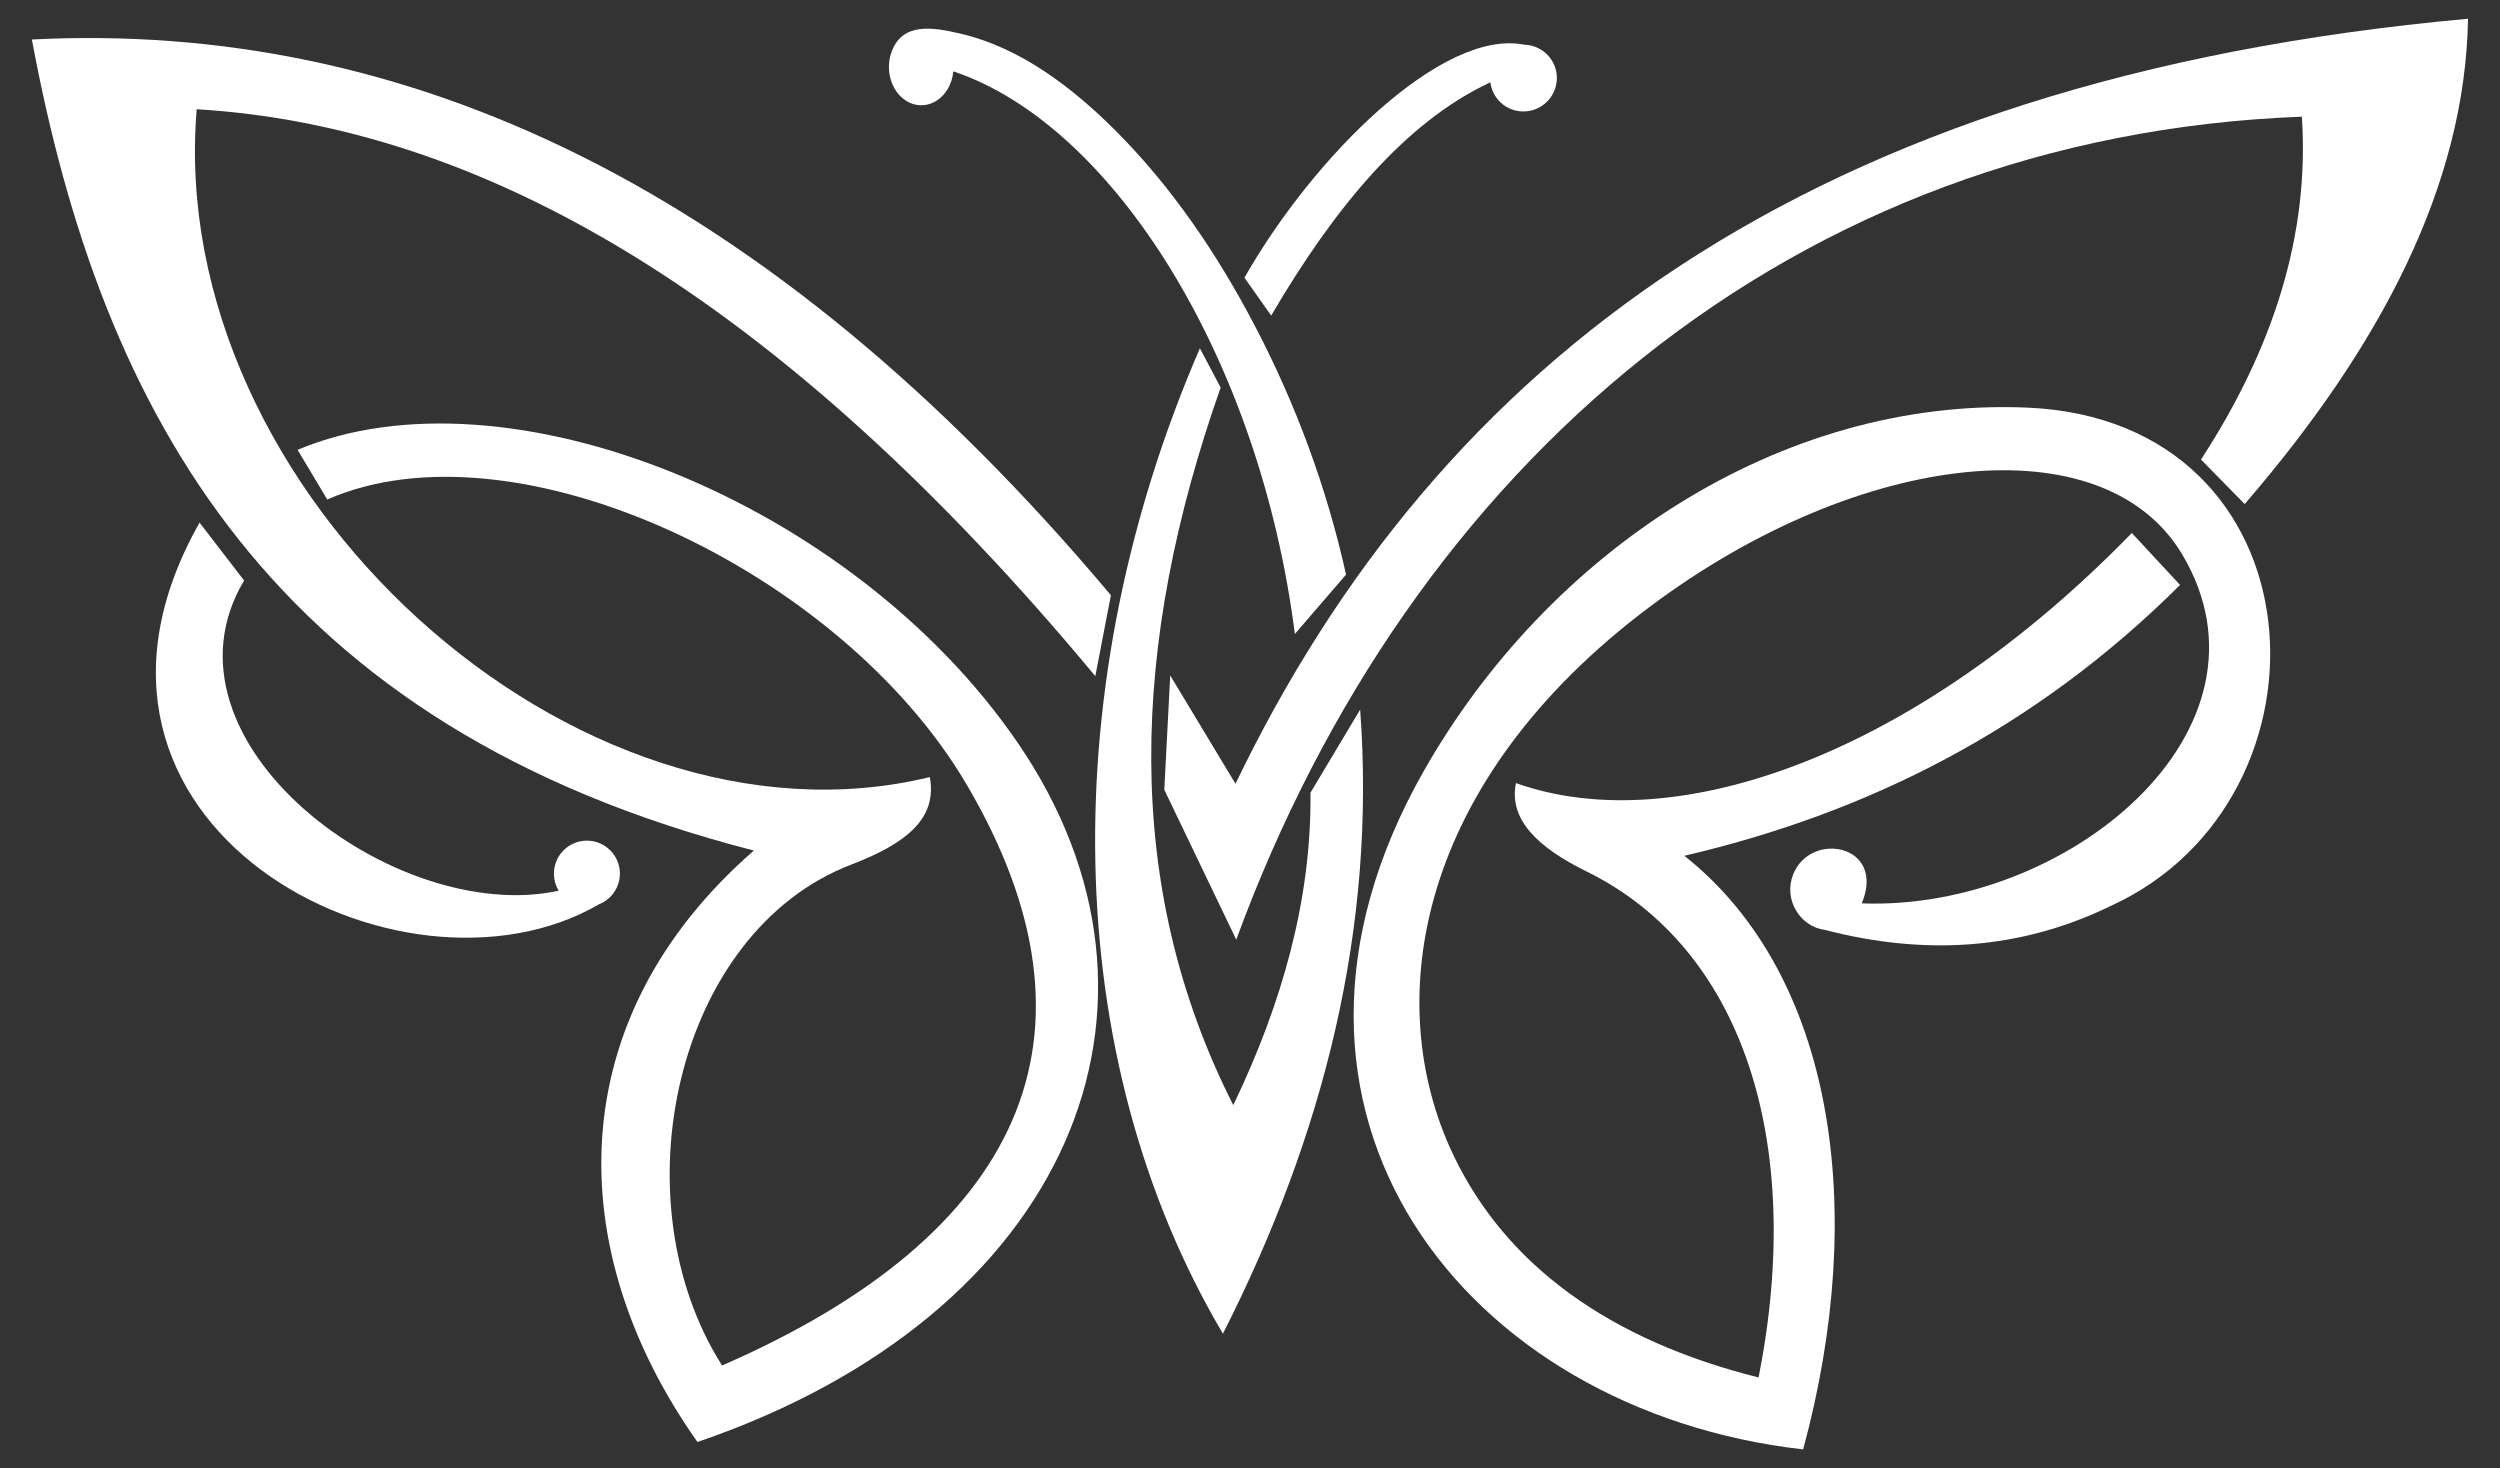 <?xml version="1.0" encoding="utf-8"?>
<!-- Generator: Adobe Illustrator 26.0.0, SVG Export Plug-In . SVG Version: 6.00 Build 0)  -->
<svg version="1.1" id="Layer_1" xmlns="http://www.w3.org/2000/svg" xmlns:xlink="http://www.w3.org/1999/xlink" x="0px" y="0px"
	 viewBox="0 0 2627.1 1542.8" style="enable-background:new 0 0 2627.1 1542.8;" xml:space="preserve">
<rect x="0" y="0" width="2627.1" height="1542.8" fill="#333333" stroke="none"/>
<style type="text/css">
	.st0{fill:#FFFFFF;}
</style>
<g>
	<path class="st0" d="M2358.8,529.7c143-165.8,231.7-335.1,234.7-510C1900.8,82.4,1512,379.9,1298.3,823.6l-68.6-113.8l-6.2,120.1
		l75.6,157.5c183.2-499.1,584.8-844.5,1119.8-864.8c8.3,124.1-30.2,243.9-106,360.3L2358.8,529.7z"/>
	<path class="st0" d="M955.6,107.8c20.4,9.6,43.6-6.1,46.2-32.8c167.5,55.9,321.9,301.1,358.9,591.2l53.8-62.4
		c-20.3-91.3-53-179.9-96.5-262.7c-38.8-73.9-86.4-144.4-145.5-203.6c-45.3-45.3-100.3-87.7-163.9-102.3
		c-27.4-6.3-61-12.7-72.1,20.5C929.6,76.3,938.2,99.6,955.6,107.8z"/>
	<path class="st0" d="M1566.1,86.5c2.2,17,16.4,30.3,34,30.6c19.4,0.4,35.4-14.9,35.9-34.3S1621,47.4,1601.7,47
		c-85-17.2-220.1,115.2-294,244.8l28.1,39.8C1402.6,217.7,1477,128.1,1566.1,86.5z"/>
	<path class="st0" d="M1429.3,745.7l-52.2,87.3c1.2,111.4-29.4,220.6-81.1,328.3c-117.5-231.6-108-485.4-13.3-754l-21.8-41.3
		c-152.8,352.5-148.2,743.9,24.2,1035.5C1391.1,1192.6,1446.3,975.2,1429.3,745.7z"/>
	<path class="st0" d="M312.7,472.7l31.2,52.2c197.3-86.6,538.8,74.1,671.4,298.7c157,266,57.1,474.7-256.5,611.3
		C648,1260.3,710,979.4,894.4,908.6c59-22.6,90.6-48.9,82.7-92c-372.7,90.5-803.9-300.2-770.4-701.8
		c298.7,17.9,610.7,194.6,944.3,595.7l16.4-85C806.8,196.5,427.4,21.5,33.5,41.5c73.2,393.7,252.7,722.5,758.7,852.3
		c-203.3,177.1-202,419.5-59.3,621.5C1123.7,1382,1258.6,1056,1069.1,780C895.5,527.1,531.8,380.7,312.7,472.7z"/>
	<path class="st0" d="M646.4,900.1c-9.9-16.4-31.2-21.6-47.6-11.7c-16.4,9.9-21.6,31.2-11.7,47.6C415.6,973.4,155.9,779.2,256.5,610
		l-46.8-60.8c-179.7,317.5,212.1,521.9,419.9,401C649.9,942,657.3,918.1,646.4,900.1z"/>
	<path class="st0" d="M2129.6,428.3c-258.7-10.7-502.9,151.5-634,382.9c-202.7,357.9,43.7,671.4,399.2,711.9
		c68.2-250.9,33.5-498.3-124.8-623.8c191.9-44.8,368.1-132.5,520.9-284.6l-50.7-54.6c-225.4,231.6-477.8,323-647.2,262.8
		c-7.6,37.8,22,67.2,74.1,92.8c162.2,79.6,230.5,281.1,180.9,531.8c-156.5-39.1-265.2-117.7-320.5-233.2
		c-78-163-37.7-394.3,206.6-577c221.6-165.8,477.1-192.3,559.1-54.6c109.5,184.1-120.8,374.8-336.8,366.6
		c25.9-62-54.1-76.8-72.2-30.1c-10.3,26.4,7.6,54.7,33.5,58c104.4,27.1,205.2,21.4,301.4-25.7
		C2463.3,839.2,2443.4,441.3,2129.6,428.3z"/>
</g>
</svg>
